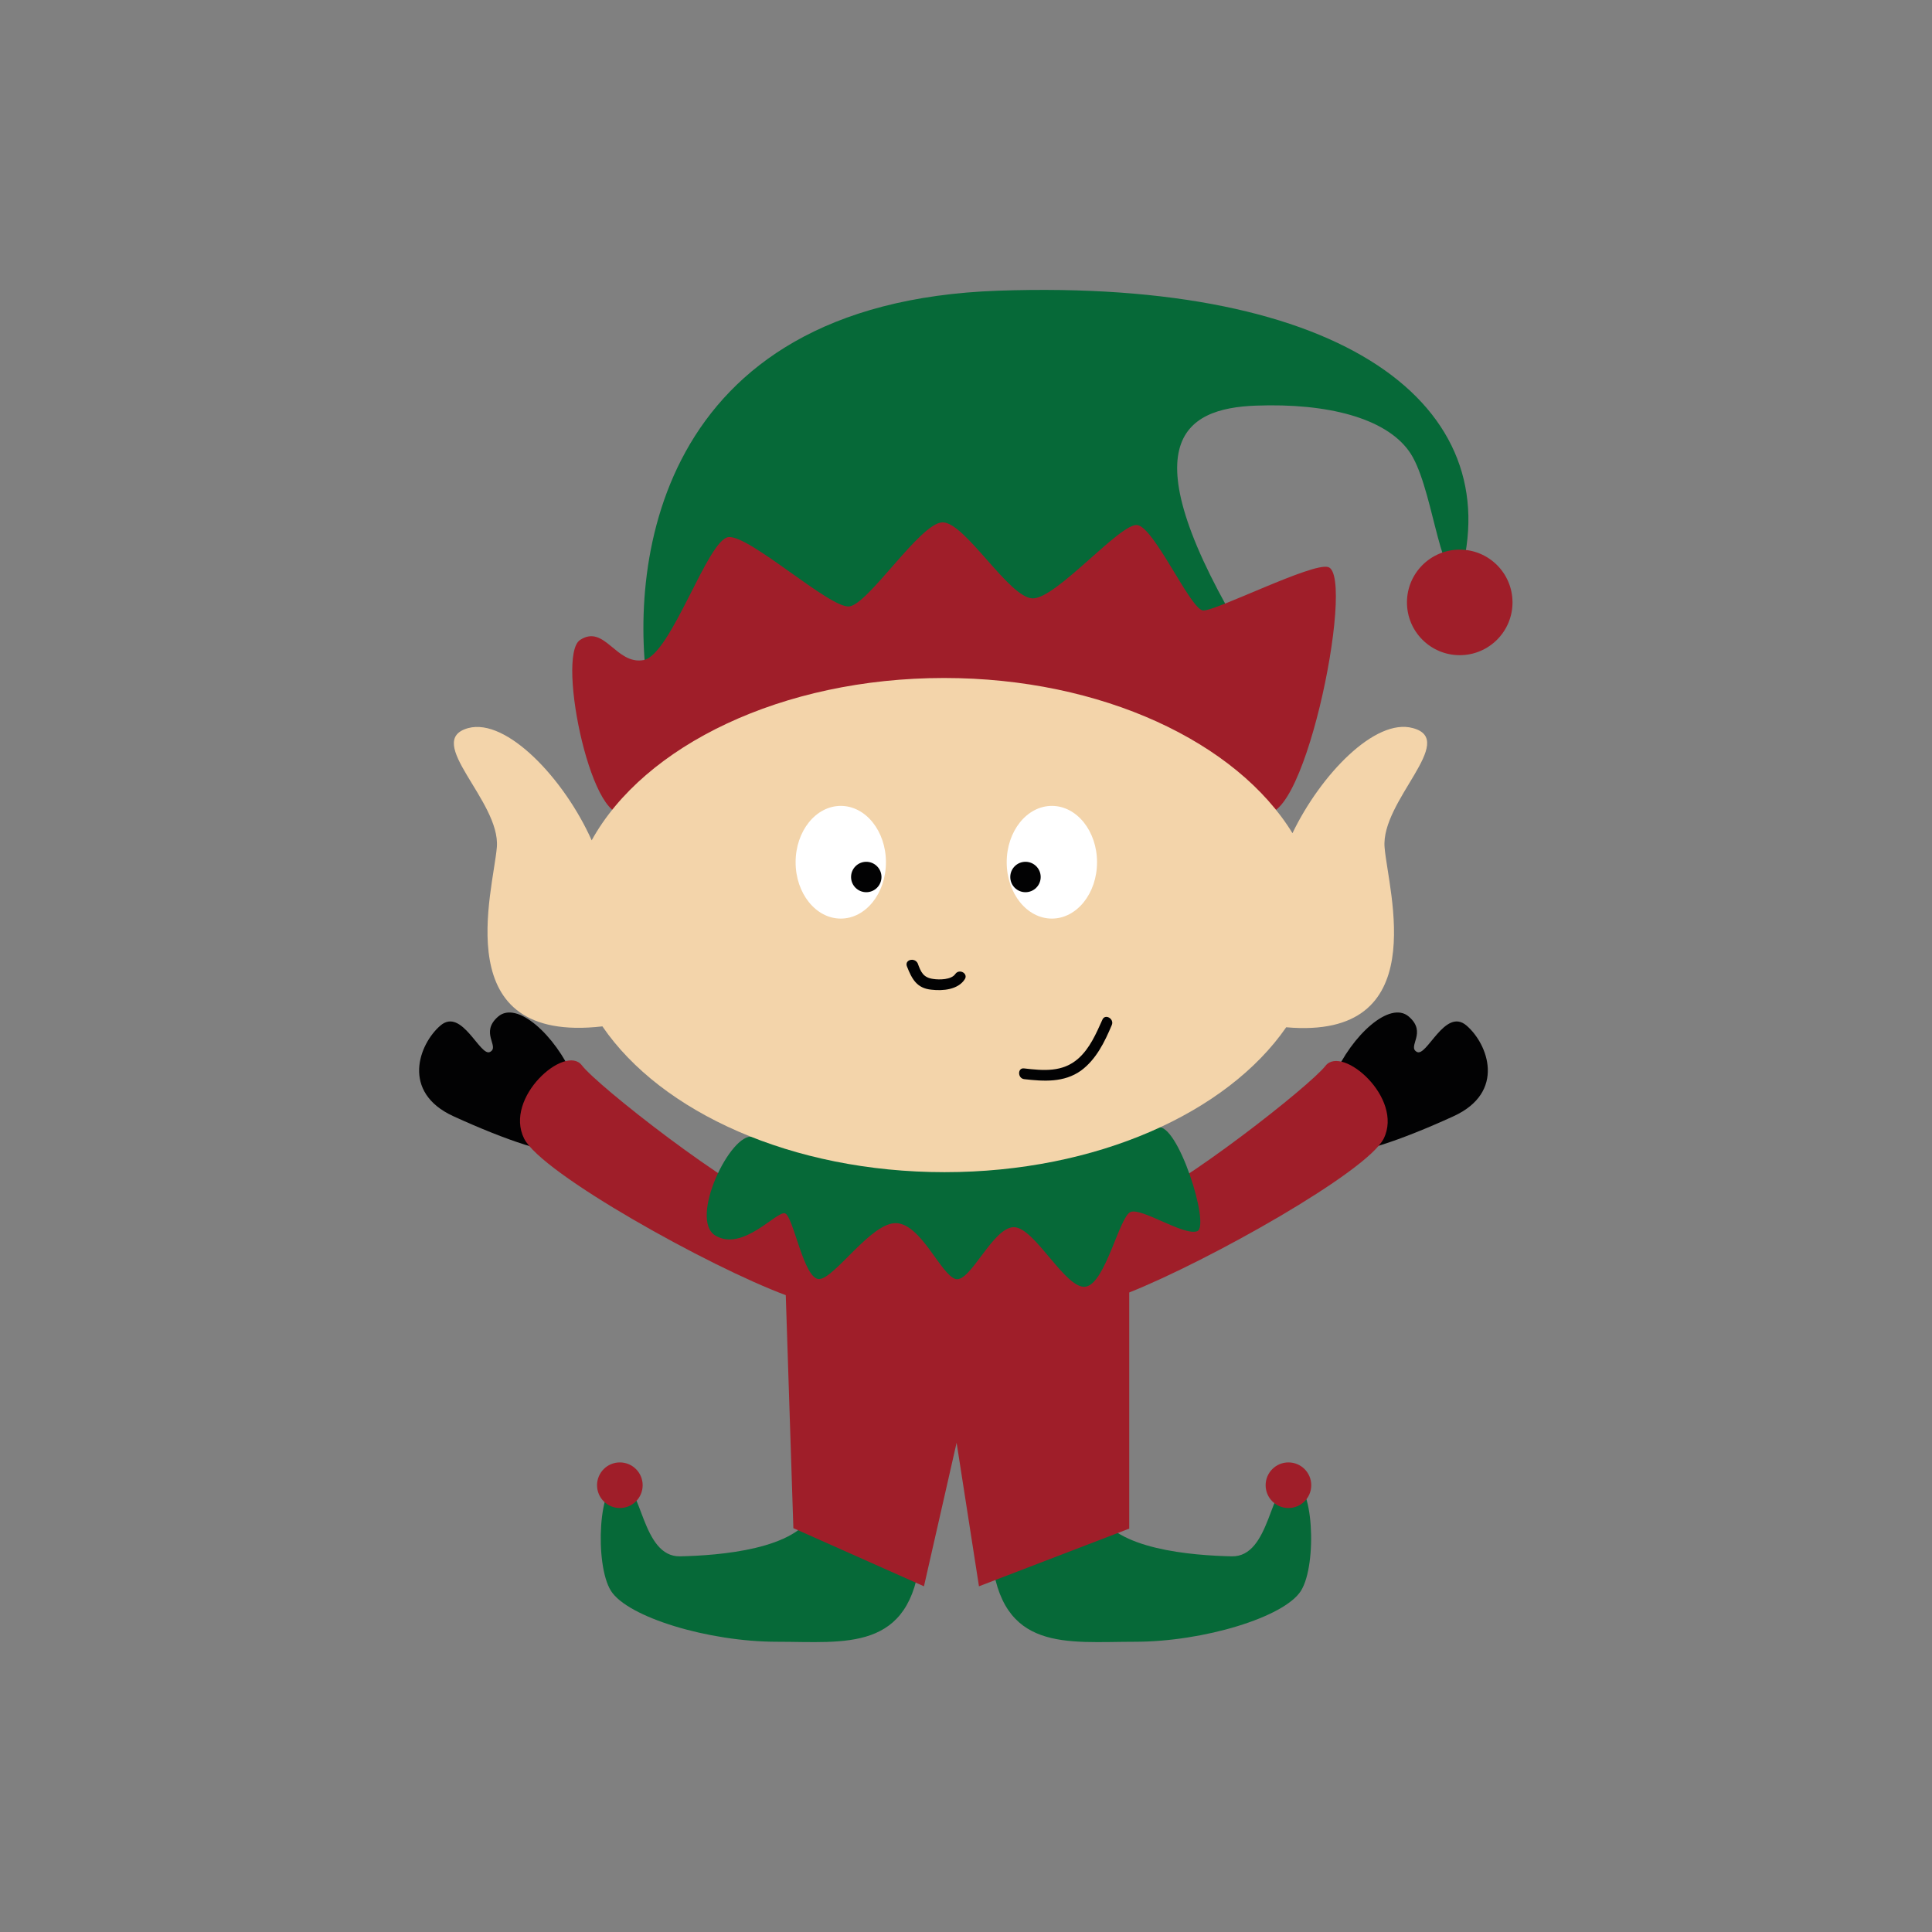 <?xml version="1.0" encoding="utf-8"?>
<!-- Generator: Adobe Illustrator 22.0.0, SVG Export Plug-In . SVG Version: 6.00 Build 0)  -->
<svg version="1.1" id="Calque_1" xmlns="http://www.w3.org/2000/svg" xmlns:xlink="http://www.w3.org/1999/xlink" x="0px" y="0px"
	 viewBox="0 0 432 432" style="enable-background:new 0 0 432 432;" xml:space="preserve">
<rect x="0" y="0" width="432" height="432" fill="#808080" stroke="none"/>
<style type="text/css">
	.st0{fill:#066938;}
	.st1{fill:#9F1E29;}
	.st2{fill:#571419;}
	.st3{fill:none;}
	.st4{fill:#C68448;}
	.st5{fill:#8C633A;}
	.st6{fill:#D79A5D;}
	.st7{fill:#A5C0DF;}
	.st8{fill:#36502D;}
	.st9{fill:#C8261D;}
	.st10{fill:#808181;}
	.st11{fill:#519C37;}
	.st12{fill:#FCEE69;}
	.st13{fill:#EC8C37;}
	.st14{fill:#5877B1;}
	.st15{fill:#7B1523;}
	.st16{fill:#4F0D1C;}
	.st17{fill:#BF333D;}
	.st18{fill:#E7373D;}
	.st19{fill:#972021;}
	.st20{fill:#F2F2F2;}
	.st21{fill:#F3D4AA;}
	.st22{fill:#A67D52;}
	.st23{fill:#B59063;}
	.st24{fill:#020203;}
	.st25{fill:#FFFFFF;}
	.st26{fill:#E7E6E6;}
	.st27{fill:#9A9999;}
	.st28{fill:#B4B4B4;}
	.st29{fill:#C9913E;}
	.st30{fill:#D6A14D;}
	.st31{fill:#E2A1BC;}
	.st32{fill:#C1292E;}
	.st33{fill:#82171C;}
	.st34{fill:#CDCCCC;}
	.st35{fill:#D06C5D;}
	.st36{fill:#79986F;}
	.st37{fill:#DAA405;}
	.st38{fill:#EDCBA9;}
	.st39{fill:#405045;}
	.st40{fill:#8B2F2F;}
	.st41{fill:#1D2E1C;}
	.st42{fill:#D4BB78;}
	.st43{fill:#3C1014;}
	.st44{fill:#731633;}
	.st45{fill:#3F0D26;}
	.st46{fill:#E3EBF8;}
	.st47{fill:#D2DFEF;}
	.st48{fill:#B88E5C;}
	.st49{fill:#A81735;}
	.st50{fill:#4AA8A8;}
	.st51{fill:#94B947;}
	.st52{fill:#A8C4D3;}
	.st53{fill:#9F1A18;}
	.st54{fill:#4F6325;}
	.st55{fill:#BAC463;}
	.st56{fill:#8C694B;}
	.st57{fill:#8A9A66;}
	.st58{fill:#DDDDC3;}
	.st59{fill:#3F668A;}
	.st60{fill:#1B1B1B;}
	.st61{fill:#FFF0BA;}
	.st62{fill:#C69C6C;}
	.st63{fill:#603914;}
	.st64{fill:#114923;}
	.st65{fill:#961F27;}
	.st66{fill:#BB870E;}
	.st67{fill:#C51720;}
	.st68{fill:#449494;}
	.st69{fill:#417675;}
	.st70{fill:#ABCFAF;}
	.st71{fill:#66B2B0;}
	.st72{fill:#F9B03D;}
	.st73{fill:#754D24;}
	.st74{fill:#F6F6F6;}
	.st75{fill:#BA181A;}
	.st76{fill:#AD191C;}
	.st77{fill:#161515;}
	.st78{fill:#1E1E1C;}
	.st79{fill:#0E472B;}
	.st80{fill:#D3C29D;}
	.st81{fill:#CC2717;}
	.st82{fill:#A81916;}
	.st83{fill:#805129;}
	.st84{fill:#F39323;}
	.st85{fill:#B56B20;}
	.st86{fill:#E52629;}
	.st87{fill:#7B9EC7;}
	.st88{fill:#48515A;}
	.st89{fill:#DED3C6;}
	.st90{fill:#3B444E;}
	.st91{fill:#6189B1;}
	.st92{fill:#97B8D7;}
	.st93{fill:#715038;}
	.st94{fill:#A3282E;}
	.st95{fill:#110506;}
	.st96{fill:#F3E4D4;}
	.st97{fill:#F4DCC9;}
	.st98{fill:#676767;}
	.st99{fill:#E0EDF3;}
	.st100{fill:#90443F;}
	.st101{fill:#989389;}
	.st102{fill:#F0DABE;}
	.st103{fill:#4F382A;}
	.st104{fill:#009245;}
	.st105{fill:#064928;}
</style>
<g>
	<g>
		<g>
			<g>
				<path class="st0" d="M182,338c-3.7,8.5-21.2,9.8-29.9,10s-8.5-16.4-13.4-16.8c-4.9-0.4-5.8,18.6-2.1,24.5
					c3.7,5.9,21.8,11.4,37.1,11.4s30,2.4,32.1-19.2C194.7,341.3,182,338,182,338z"/>
				<path class="st0" d="M245.5,338c3.7,8.5,21.2,9.8,29.9,10s8.5-16.4,13.4-16.8c4.9-0.4,5.8,18.6,2.1,24.5
					c-3.7,5.9-21.8,11.4-37.1,11.4s-30,2.4-32.1-19.2C232.8,341.3,245.5,338,245.5,338z"/>
			</g>
			<g>
				<path class="st24" d="M128.2,240.8c-4.1-9.4-12.6-17.1-16.8-13.5c-4.2,3.6,0.4,6.7-1.8,7.9c-2.2,1.3-6.3-10-11.1-5.9
					s-8.9,14.9,2.9,20.3s22.5,9,24.7,7.6C128.2,253.1,128.2,240.8,128.2,240.8z"/>
				<path class="st24" d="M298.2,240.8c4.1-9.4,12.6-17.1,16.8-13.5c4.2,3.6-0.4,6.7,1.8,7.9c2.2,1.3,6.3-10,11.1-5.9
					c4.8,4.1,8.9,14.9-2.9,20.3c-11.8,5.4-22.5,9-24.7,7.6C298.2,253.1,298.2,240.8,298.2,240.8z"/>
			</g>
			<g>
				<path class="st0" d="M145.1,155.6c-4.7-27.6,0.6-87.9,78.1-90.6s114.3,25.8,103.2,64.2c-4.7,0.5-6.1-21.2-11.4-28.4
					c-5.3-7.3-18.1-10.7-34.2-10.1s-29,8.2-1.8,53c-29.8-5.5-112.3,5.3-112.3,5.3L145.1,155.6z"/>
				<path class="st1" d="M140.4,181.3c-7.6,5.9-16.2-34.6-10.7-38.2c5.5-3.6,8,5.6,14.2,4.5c6.2-1.2,14.3-27,19-27.5
					s22.7,16,27,15.5c4.3-0.5,15.8-18.6,20.8-18.8c5-0.2,14.9,16.9,20.2,17s19.6-16.9,23.4-16.4c3.8,0.5,11.9,18.9,14.7,19.1
					c2.8,0.2,24.5-10.8,28-9.7c6.3,2-6.2,63.1-15.5,54.1s-34.2-26.8-75.1-22.9C165.6,162,143.4,179,140.4,181.3z"/>
				<circle class="st1" cx="326.4" cy="134.7" r="11.8"/>
			</g>
			<g>
				<path class="st1" d="M296.4,238.3c-3.4,4.4-31.8,26.8-44,31.9v-10.2l-38.6,7.2l-39.1-5.3l0.3,8.6c-11.6-4.3-41.4-27.7-44.9-32.3
					c-3.7-4.8-17.5,7.2-12.9,16.4c3.9,7.8,41.5,28.7,58.5,35l1.7,52.1l29.2,13l7.3-32.1l5,32.1l33.6-12.9v-52.8
					c17.6-7,53.1-26.9,56.9-34.4C313.9,245.5,300.1,233.6,296.4,238.3z"/>
				<path class="st0" d="M168.3,254.2c-4.9-1.1-14.4,18.5-8.3,22.1c6.1,3.6,13.6-5.5,15.5-5s4.2,14.9,7.7,14.7s11.6-12.7,17.2-12.5
					s10,11.6,13.3,12.5c3.3,0.8,8.3-11.6,13-11.6c4.7,0,11.6,14.1,16.1,13.3c4.4-0.8,7.5-15.7,10-16.7c2.5-1,11.9,5.4,14.9,4.3
					c3-1.1-4.4-24.6-8.9-23.2C220.9,261.4,210.9,263.9,168.3,254.2z"/>
			</g>
		</g>
		<g>
			<circle class="st1" cx="138.6" cy="332.1" r="5.1"/>
			<circle class="st1" cx="288.1" cy="332.1" r="5.1"/>
		</g>
	</g>
	<g>
		<path class="st21" d="M315.9,162.8c-8.4-2.3-20.6,10.4-26.9,23.5c-12.4-20.3-42.6-34.7-77.9-34.7c-36.2,0-67.1,15.1-78.8,36.3
			c-6.1-13.7-19-27.4-27.6-25.1c-10.2,2.8,7.2,16.3,6.4,26.6c-0.8,9.9-11.3,44.1,23.6,40.1c13.1,19.2,42.4,32.6,76.5,32.6
			c34,0,63.2-13.3,76.4-32.4c33,2.9,22.8-30.4,22-40.2C308.7,179.1,326.1,165.5,315.9,162.8z"/>
		<g>
			<g>
				<path class="st24" d="M202.8,216.1c1.1,2.8,2.2,4.9,5.5,5.2c2.5,0.3,5.9,0,7.4-2.3c0.9-1.3-1.2-2.5-2.1-1.2
					c-0.9,1.3-3.6,1.3-4.9,1.1c-2.3-0.3-2.8-1.6-3.5-3.5C204.5,214,202.2,214.6,202.8,216.1L202.8,216.1z"/>
			</g>
			<g>
				<path class="st24" d="M246.5,228c-1.4,3.1-2.8,6.4-5.4,8.7c-3.5,3.1-7.8,2.7-12.1,2.2c-1.5-0.2-1.5,2.2,0,2.4
					c4.4,0.5,8.9,0.8,12.7-1.9c3.4-2.5,5.3-6.4,6.9-10.2C249.2,227.8,247.1,226.6,246.5,228L246.5,228z"/>
			</g>
			<g>
				<ellipse class="st25" cx="188" cy="192.8" rx="10.1" ry="12.6"/>
				<ellipse class="st25" cx="235.2" cy="192.8" rx="10.1" ry="12.6"/>
				<circle class="st24" cx="193.7" cy="196.1" r="3.4"/>
				<circle class="st24" cx="229.3" cy="196.1" r="3.4"/>
			</g>
		</g>
	</g>
</g>
</svg>
